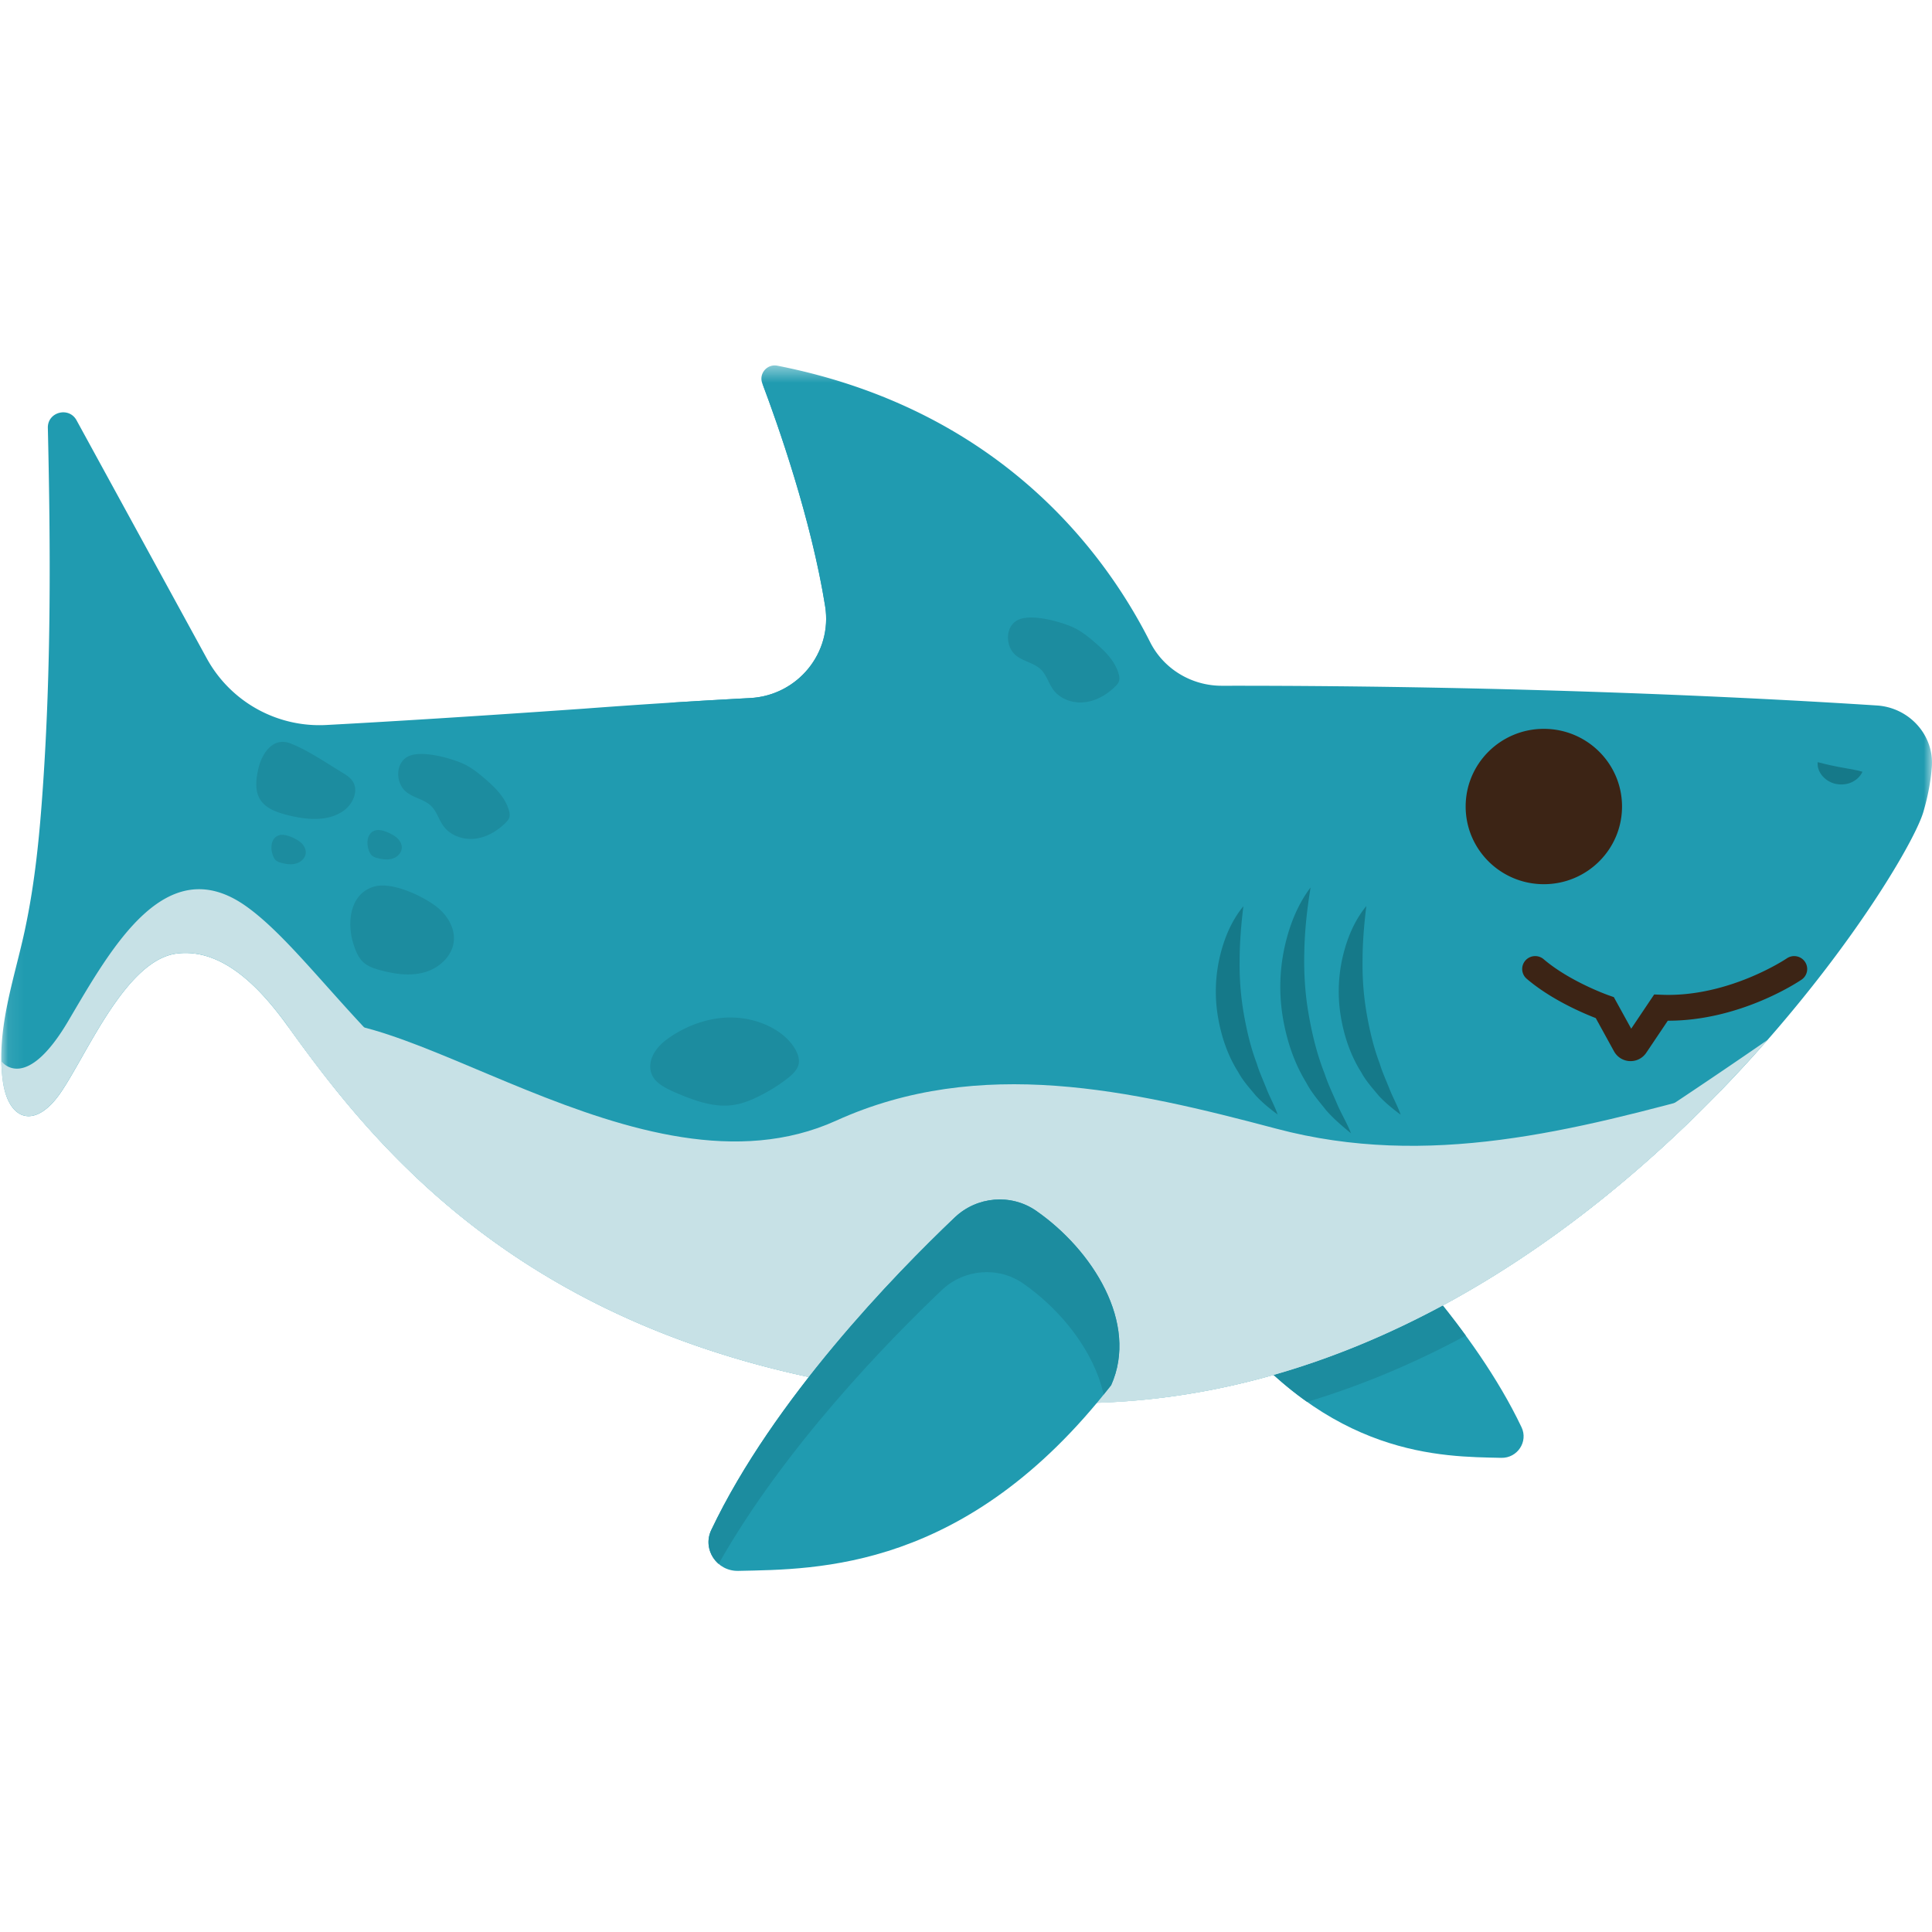 <svg xmlns="http://www.w3.org/2000/svg" xmlns:xlink="http://www.w3.org/1999/xlink" width="120" height="120"><defs><path id="a" d="M0 .43h119.92v64.457H0z"/></defs><g fill="none" fill-rule="evenodd"><path fill="#209BB0" d="M83.174 74.103c2.8 2.662 8.434 8.46 11.33 14.543.429.898-.256 1.925-1.256 1.903-3.67-.081-10.625 0-17.35-8.64-1.288-2.881.864-6.29 3.49-8.114 1.168-.81 2.757-.67 3.786.308"/><path fill="#1C8C9F" d="M79.389 73.795c1.167-.81 2.756-.67 3.785.308 1.9 1.805 5.098 5.053 7.867 8.853-3.09 1.665-6.38 3.074-9.853 4.118-1.737-1.228-3.521-2.893-5.29-5.165-1.289-2.881.864-6.29 3.491-8.114"/><g transform="matrix(-1 0 0 1 120 22.268)"><mask id="b" fill="#fff"><use xlink:href="#a"/></mask><path fill="#209BB0" d="M118.448 35.46c-.626-2.926-.904-5.837-1.11-8.819-.516-7.425-.483-14.896-.31-22.333.023-.99-1.308-1.34-1.783-.471l-8.092 14.797a7.977 7.977 0 0 1-7.433 4.128c-3.352-.18-8.52-.489-15.943-1.01a466.515 466.515 0 0 0-10.367-.663c-2.95-.155-5.124-2.807-4.66-5.706.866-5.413 2.93-11.265 3.904-13.845C72.88.935 72.35.32 71.716.446 57.878 3.172 51.349 12.09 48.563 17.616c-.843 1.672-2.577 2.714-4.458 2.71-19.211-.023-34.561.826-40.687 1.225-1.995.13-3.554 1.83-3.408 3.81.059.803.215 1.738.529 2.808 1.256 4.277 21.886 36.718 52.741 36.718s42.516-14.616 48.795-23.35c1.539-2.141 3.943-4.942 6.925-4.58 3.169.382 5.566 6.2 7.22 8.625 1.606 2.352 3.296 1.756 3.617-.794.4-3.184-.733-6.257-1.39-9.327" mask="url(#b)"/></g><path fill="#C7E1E6" d="M17.925 63.805c6.262-2.87 21.814 11.336 34.012 5.8 8.913-4.045 18.33-1.892 27.34.5 9.438 2.505 18.45.127 27.616-2.376C97.63 77.294 83.73 87.154 66.72 87.154c-30.856 0-42.516-14.616-48.795-23.35"/><path fill="#3C2415" d="M100.747 50.094c0 2.665-2.175 4.825-4.856 4.825-2.682 0-4.856-2.16-4.856-4.825s2.174-4.824 4.856-4.824c2.681 0 4.856 2.159 4.856 4.824m.533 15.814c.393 0 .753-.193.975-.523l1.335-1.987h.027c4.496 0 8.123-2.443 8.281-2.55a.798.798 0 0 0 .208-1.115.812.812 0 0 0-1.122-.208c-.036.025-3.618 2.432-7.788 2.261l-.452-.018-1.427 2.125-1.079-1.96-.293-.103c-.024-.007-2.427-.852-4.066-2.252a.811.811 0 0 0-1.138.086.798.798 0 0 0 .086 1.13c1.527 1.305 3.536 2.151 4.288 2.441l1.132 2.06c.202.365.568.594.981.612h.052"/><path fill="#157989" d="M84.865 56.277c-.769.934-1.228 2.083-1.492 3.263a9.504 9.504 0 0 0-.085 3.642c.205 1.207.609 2.394 1.264 3.424.287.536.705.99 1.085 1.452.41.44.88.825 1.36 1.177-.203-.58-.49-1.073-.695-1.607-.21-.53-.446-1.033-.604-1.564-.39-1.028-.632-2.082-.817-3.14a17.728 17.728 0 0 1-.25-3.242c-.002-1.106.091-2.22.234-3.405m-3.463-1.155c-.85 1.123-1.358 2.473-1.646 3.857a11.537 11.537 0 0 0-.07 4.256c.24 1.409.7 2.796 1.448 4.009.328.632.805 1.17 1.237 1.72.464.527 1.004.99 1.542 1.425-.262-.662-.617-1.234-.878-1.854-.26-.62-.555-1.207-.754-1.833-.484-1.212-.782-2.466-1.002-3.725-.221-1.26-.3-2.55-.266-3.855.024-1.31.165-2.626.39-4m-4.175 1.168c-.768.93-1.226 2.078-1.49 3.255a9.495 9.495 0 0 0-.085 3.636c.205 1.205.607 2.39 1.262 3.419.286.534.704.988 1.084 1.448.409.44.88.824 1.357 1.175-.201-.58-.488-1.071-.693-1.605-.208-.53-.444-1.031-.602-1.56-.39-1.027-.63-2.08-.815-3.134a17.722 17.722 0 0 1-.25-3.236c-.001-1.103.09-2.216.232-3.399"/><path fill="#C7E1E6" d="M66.72 87.154c-30.856 0-42.516-14.616-48.795-23.35-1.54-2.14-3.943-4.94-6.925-4.58-3.169.383-5.566 6.2-7.22 8.625-1.606 2.353-3.297 1.757-3.617-.793a11.051 11.051 0 0 1-.08-1.144c.067.09 1.527 1.958 4.155-2.494 2.69-4.56 6.055-10.658 11.033-7.14C20.25 59.793 25.9 70.621 37.74 73.963c11.84 3.342 14.934 2.777 16.953 1.322 2.018-1.456 8.257-8.061 15.876 1.15 3.095 2.875 14.563 2.871 20.467 0 5.078-2.471 15.835-9.828 18.746-11.84-9.127 10.41-24.178 22.558-43.061 22.558"/><path fill="#209BB0" d="M59.304 75.615C55.565 79.17 48.044 86.91 44.178 95.03c-.57 1.199.343 2.57 1.678 2.54 4.9-.108 14.184 0 23.161-11.534 1.72-3.846-1.154-8.396-4.661-10.832-1.558-1.081-3.679-.894-5.052.411"/><path fill="#1C8C9F" d="M63.549 79.718c-1.558-1.081-3.679-.894-5.052.41-3.367 3.201-9.791 9.797-13.861 17.007-.577-.496-.825-1.334-.458-2.105 3.866-8.12 11.387-15.86 15.126-19.415 1.373-1.305 3.495-1.492 5.052-.411 3.507 2.435 6.38 6.986 4.66 10.832-.156.2-.312.39-.469.583-.588-2.685-2.647-5.269-4.998-6.901"/><path fill="#209BB0" d="M52.136 43.886c-3.089.134-10.6-.232-10.626-.233 1.7-.108 3.393-.207 5.08-.296 2.95-.156 5.124-2.808 4.66-5.706-.866-5.414-2.93-11.266-3.904-13.845 0 0 4.79 8.717 6.27 12.862 1.48 4.143 1.614 7.084-1.48 7.218"/><path fill="#1C8C9F" d="M66.592 38.938c.513.222.957.575 1.381.938.652.557 1.304 1.195 1.52 2.023a.758.758 0 0 1 .02.377c-.036.144-.14.26-.245.364-.518.511-1.184.901-1.91.978-.725.079-1.507-.193-1.938-.778-.29-.396-.414-.907-.764-1.251-.424-.419-1.088-.5-1.55-.876-.7-.566-.701-1.918.236-2.256.849-.306 2.47.143 3.25.48M28.72 47.414c.512.222.956.575 1.381.938.652.557 1.303 1.195 1.519 2.022a.77.77 0 0 1 .022.378c-.038.143-.142.26-.247.363-.518.512-1.184.901-1.91.98-.725.077-1.507-.194-1.937-.78-.292-.395-.415-.906-.765-1.251-.424-.418-1.087-.5-1.55-.875-.7-.567-.7-1.918.236-2.256.849-.306 2.47.142 3.25.48m-1.618 8.894c.671.514 1.174 1.326 1.084 2.164-.099.922-.907 1.658-1.804 1.916-.897.257-1.863.117-2.763-.128-.38-.102-.767-.232-1.055-.497-.314-.29-.473-.708-.605-1.114-.407-1.25-.28-3.102 1.251-3.572 1.126-.346 3.04.578 3.892 1.231m-2.508-4.319c.222.17.389.439.36.716-.033.305-.3.549-.598.634-.297.085-.617.04-.915-.042a.815.815 0 0 1-.35-.165c-.103-.096-.156-.234-.2-.368-.135-.413-.093-1.027.415-1.183.372-.115 1.006.192 1.288.408m-5.965.297c.222.17.39.44.36.716-.033.306-.3.55-.598.635-.297.085-.617.039-.915-.043a.806.806 0 0 1-.35-.164c-.103-.096-.156-.234-.2-.368-.135-.415-.093-1.027.415-1.184.372-.114 1.006.192 1.288.408m28.711 11.273c.969.365 1.748.998 2.109 1.714.138.272.217.562.154.836-.085.367-.416.666-.765.933-.528.404-1.12.767-1.764 1.08-.519.254-1.091.48-1.74.537-1.108.096-2.237-.313-3.244-.74-.548-.234-1.115-.495-1.427-.885a1.252 1.252 0 0 1-.274-.798c.002-.7.51-1.329 1.197-1.797 1.47-1.003 3.593-1.694 5.754-.88M21.26 47.987c.243.146.49.304.645.54.385.587.018 1.41-.553 1.822-.992.715-2.357.57-3.543.264-.63-.163-1.304-.402-1.649-.952-.357-.57-.256-1.304-.102-1.96.213-.907.903-1.95 1.984-1.525 1.098.431 2.21 1.201 3.219 1.811"/><path fill="#157989" d="M112.902 47.337c-.039.343.104.648.315.888.215.238.52.415.848.472.327.058.666.024.95-.112.285-.133.523-.344.667-.649-.332-.102-.584-.13-.813-.18-.227-.033-.415-.081-.6-.108-.37-.068-.724-.14-1.367-.31"/></g></svg>